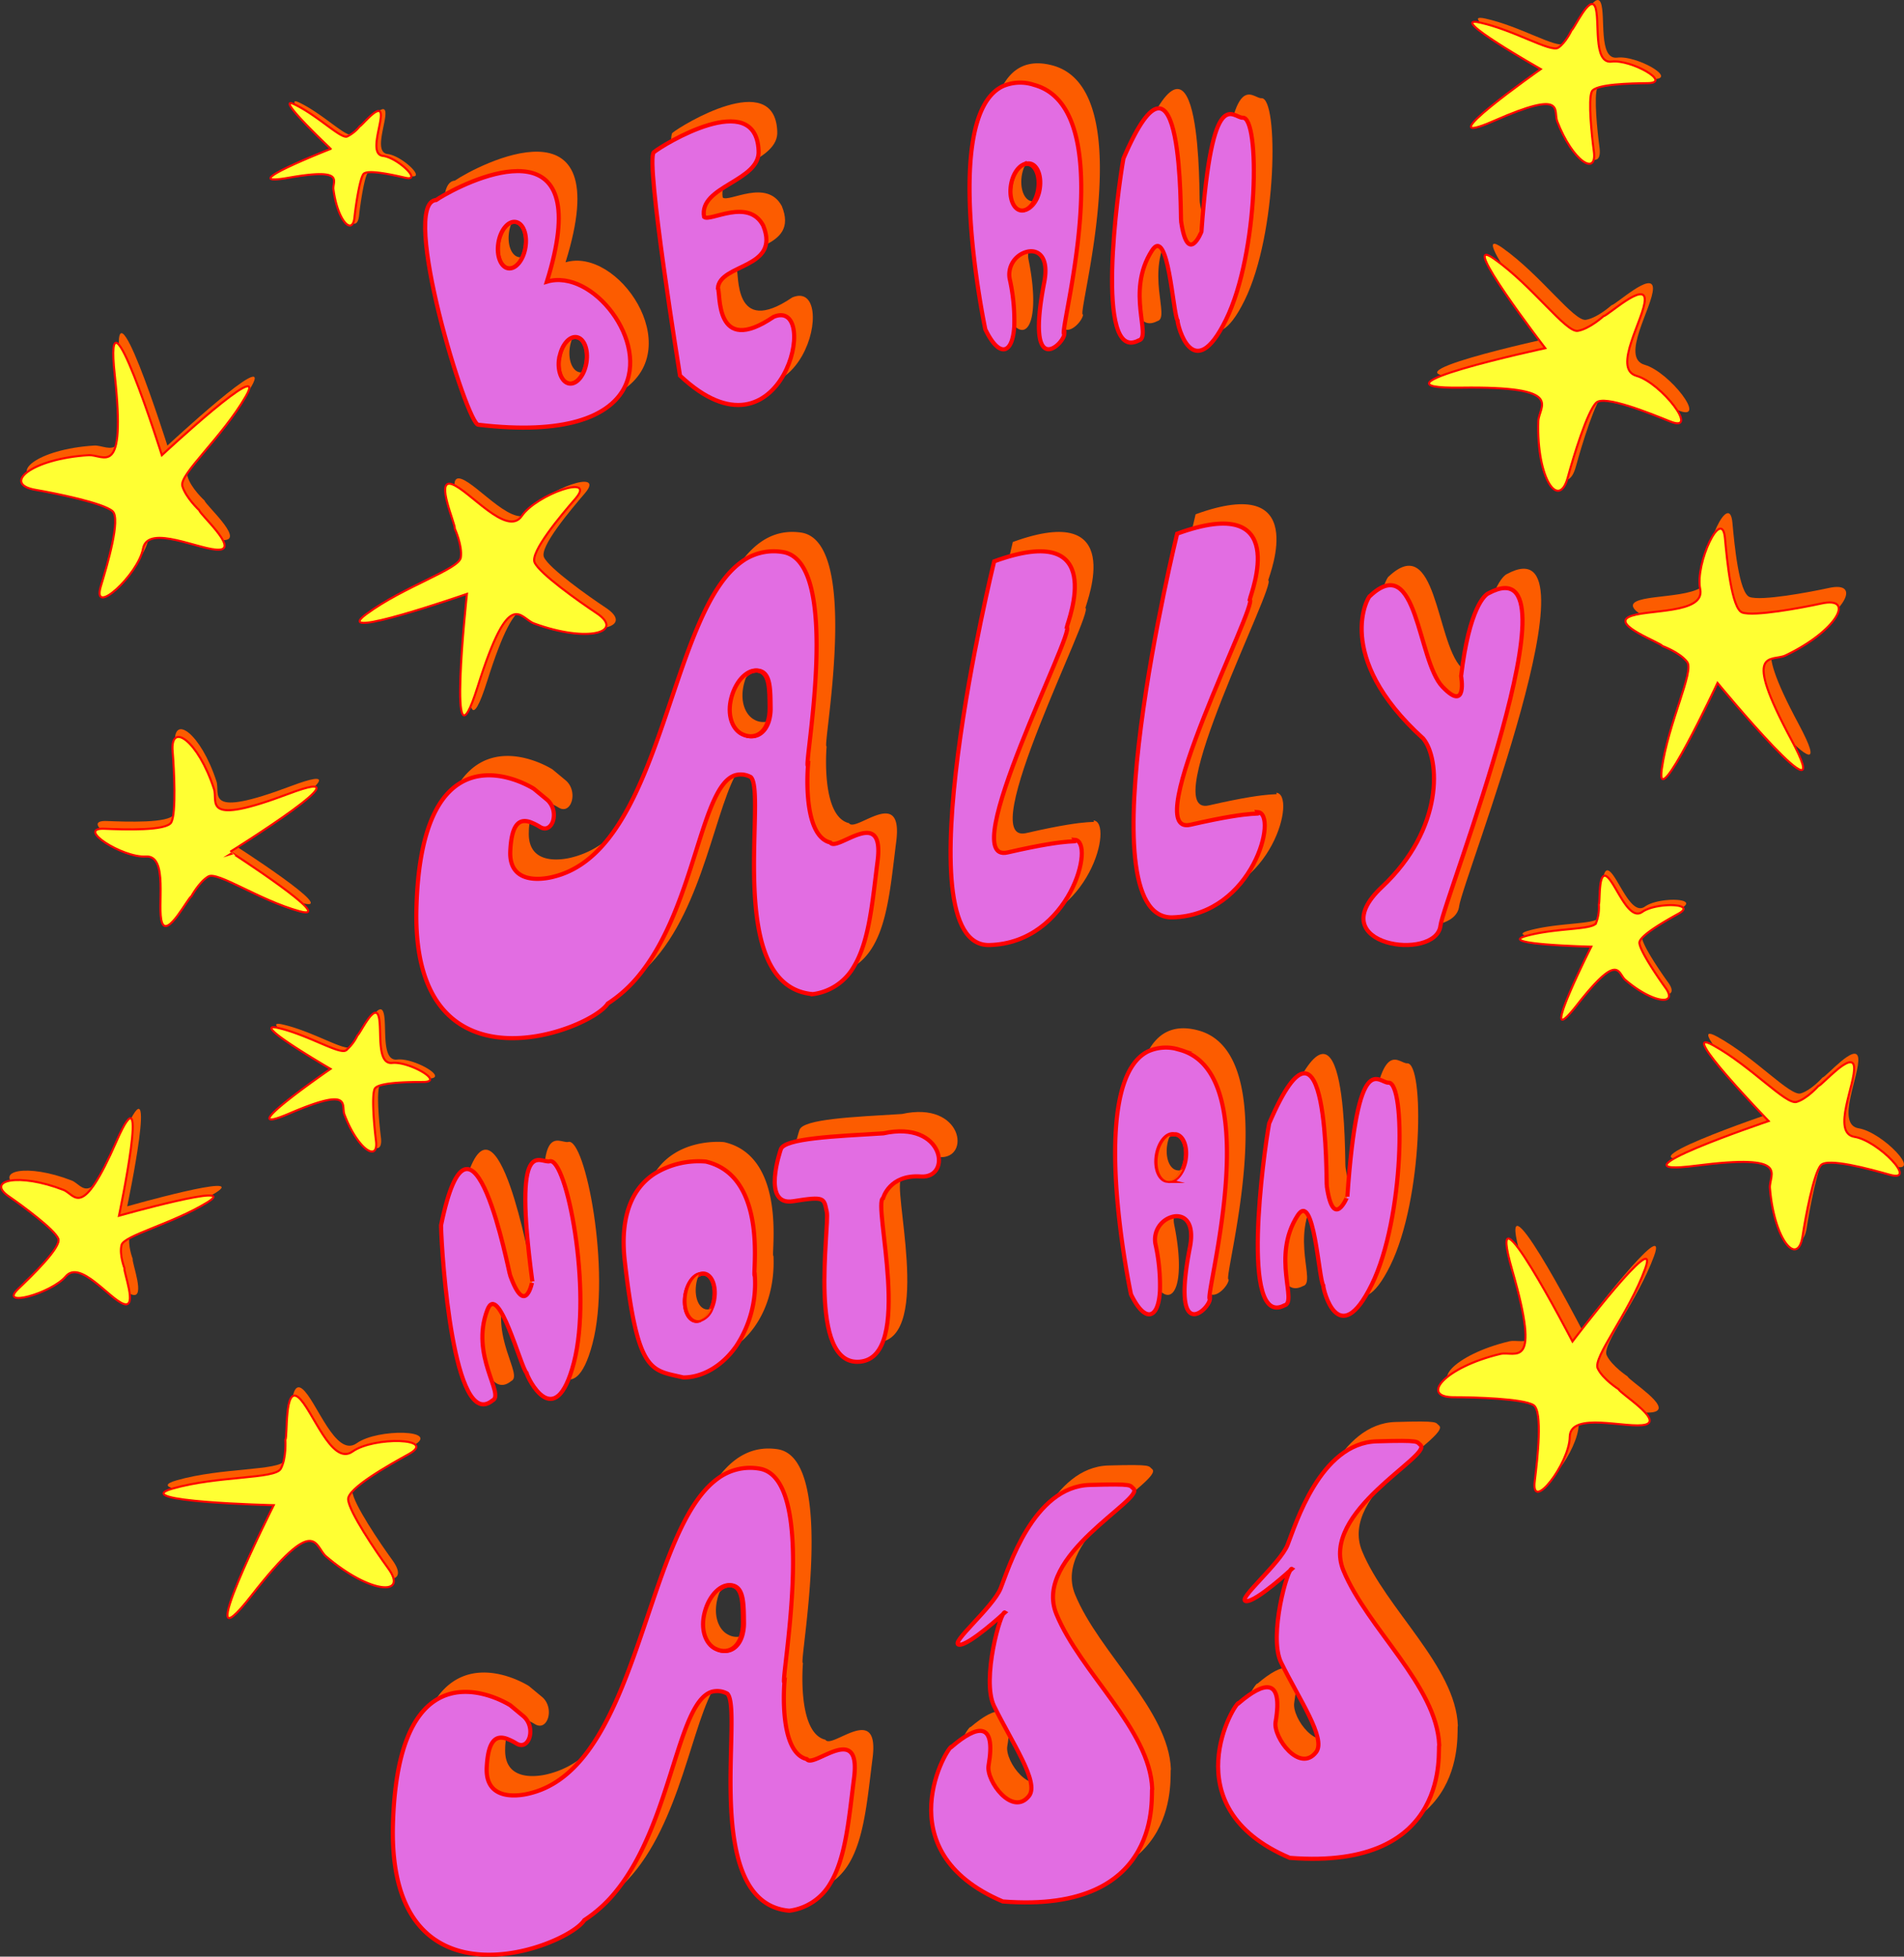 <svg xmlns="http://www.w3.org/2000/svg" viewBox="0 0 460.37 472.99"><rect x="0" y="0" width="460.37" height="472.99" fill="#333333" stroke="none"/><defs><style>.cls-1{fill:#fc5c00;}.cls-2,.cls-6,.cls-7{fill:none;}.cls-2,.cls-3{stroke:#ff0303;}.cls-2,.cls-3,.cls-4,.cls-5,.cls-6,.cls-7,.cls-8,.cls-9{stroke-miterlimit:10;}.cls-3,.cls-4,.cls-8{fill:#e26de2;}.cls-4,.cls-6,.cls-9{stroke:red;}.cls-5{fill:#fff;stroke:#000;}.cls-7,.cls-8{stroke:#fc0303;}.cls-9{fill:#ff3;stroke-width:0.5px;}</style></defs><g id="Lag_2" data-name="Lag 2"><path class="cls-1" d="M306.3,311.49a45.6,45.6,0,0,1,1.1,11.38c3.61,3.55,6.14-2.7,3.41-16.06a5.67,5.67,0,0,1-.05-1.92A5.69,5.69,0,0,0,306.3,311.49Z" transform="translate(-26.91 -10.83)"/><path class="cls-1" d="M316.68,259.93c-6-1.63-9.8.63-12.18,5.06a10.57,10.57,0,0,1,7.67-.38c19.56,5.34,8.24,51,7.24,59,1.8,1.06,4.56-2.14,4.59-3.5C322.13,321.21,338.34,265.84,316.68,259.93Z" transform="translate(-26.91 -10.83)"/><path class="cls-2" d="M312.89,293.48a9,9,0,0,0,.67-2.27c.5-3.1-.57-5.85-2.38-6.14l-.21,0-.19,0c-1.82-.3-3.69,2-4.19,5.08s.57,5.85,2.38,6.15h.2l.2.05C310.7,296.51,312.06,295.34,312.89,293.48Z" transform="translate(-26.91 -10.83)"/><path class="cls-3" d="M319.41,323.61c1-8,12.32-53.66-7.24-59a10.57,10.57,0,0,0-7.67.38c-15.05,7.45-4.13,58.72-4.13,58.72,3.38,7,6.63,6.11,7-.84a45.6,45.6,0,0,0-1.1-11.38,5.69,5.69,0,0,1,4.46-6.6c2.58-.45,5.07,1.46,3.89,7.47-4.67,23.86,4.78,14.95,4.84,12.43C319.31,324.9,319.3,324.47,319.41,323.61Zm-10-27.31-.2-.05H309c-1.81-.3-2.88-3.05-2.38-6.15s2.37-5.38,4.19-5.08l.19,0,.21,0c1.81.29,2.88,3,2.38,6.14a9,9,0,0,1-.67,2.27C312.06,295.34,310.7,296.51,309.37,296.3Z" transform="translate(-26.91 -10.83)"/><path class="cls-1" d="M309.17,296.25l.2.05c1.33.21,2.69-1,3.52-2.82a2.59,2.59,0,0,1-.51.18C311.59,295.29,310.38,296.32,309.17,296.25Z" transform="translate(-26.91 -10.83)"/><path class="cls-1" d="M312.31,293.73a2.11,2.11,0,0,1-.79,0c-1.82-.29-2.89-3-2.39-6.14a9,9,0,0,1,.67-2.27c-1.34.64-2.51,2.51-2.88,4.87-.49,3,.49,5.64,2.18,6.09C310.31,296.39,311.52,295.36,312.31,293.73Z" transform="translate(-26.91 -10.83)"/><path class="cls-1" d="M195.84,96.94s-8.44-52.22-6.33-54,24.64-15.58,25.33-.46c.56,7.49-14.52,8.57-13.18,16.1,1.41,1.28,10.68-4.72,14.29,2.08,4.3,10.54-10.54,9.11-10.95,15.17.72.84-1,16.73,13.48,6.9C230.15,77.84,220.72,120.41,195.84,96.94Z" transform="translate(-26.91 -10.83)"/><path class="cls-1" d="M317,59.66c-.19-.51.71-49.35-13.94-15.2-1.32,7.13-7.14,49.63,3.66,44,3.32-.77-3.18-11.7,3.2-21.7C314,60.4,315,82,316.14,83.58c0,1,3.7,16.07,11.69-.12s8.27-49.11,4.09-48.89c-2.38.13-7.42-8.82-9.95,27.52C322,62.09,318.6,70.62,317,59.66Z" transform="translate(-26.91 -10.83)"/><path class="cls-1" d="M271.8,141.85s-22.94,93.32-1.13,92.75c19.56-.51,25.71-25.15,20.62-25.44.49,1,.67-.84-16.27,3.06-12.83,2.95,16.58-53.78,14.33-54.43C289.72,156.09,299.46,131.79,271.8,141.85Z" transform="translate(-26.91 -10.83)"/><path class="cls-1" d="M362.66,150.22c-.24-.24-9.21,14.39,12.88,34.46,4,4.88,5.13,21.72-10,35.91s13.11,18.13,14.17,9.34c.75-6.21,35.18-93.06,11.59-80.35-.8.32-4.62,3.42-6.6,20,0,0,1.61,9-4.51,2.57S374.26,139.27,362.66,150.22Z" transform="translate(-26.91 -10.83)"/><path class="cls-1" d="M220.21,284s-4.82,13.79,3,12.53,7.37-.74,8.11,2.59-4.82,37.36,8,36.2c13.28-1.2,3-38.49,5.62-39.53,0,0,1.49-5.77,9.12-5.24s5.71-13.69-9.06-10.43C233.28,280.83,221,281.33,220.21,284Z" transform="translate(-26.91 -10.83)"/><path class="cls-1" d="M305.53,366c2.64,2.66-24.5,16.15-18.66,30.31s22.61,27.88,23.15,42.21c-.48.59,3.59,30.38-36.12,27.26-29-12.31-13-38.17-12.31-37.45,6-5.11,10.77-6.37,8.87,4.64-.6,3.68,5.81,12.39,9.79,7.27,2.56-3.28-4.18-12.9-8.47-21.7-3.11-6.37,1.68-23.28,2.65-22.63,0,0-8.74,8.07-11.12,7.81s8.21-9,10.06-13.63,7.84-24.63,21.57-25C305.89,364.79,304.44,365.2,305.53,366Z" transform="translate(-26.91 -10.83)"/><path class="cls-1" d="M316,135.15s-22.94,93.32-1.13,92.75c19.56-.51,25.71-25.14,20.61-25.44.5,1,.68-.83-16.26,3.06-12.83,2.95,16.58-53.78,14.33-54.42C334,149.39,343.7,125.09,316,135.15Z" transform="translate(-26.91 -10.83)"/><path class="cls-1" d="M154.77,314.45c-.29-.46-9.24-48.48-16.71-12.08.14,7.25,3,50.06,12.44,42.32,3.1-1.42-5.47-10.81-1.24-21.89,2.68-7,8.1,14,9.49,15.26.17,1,6.85,15,11.43-2.47s-1.79-49.78-5.85-48.72c-2.3.6-9-7.14-4.2,29C160.13,315.83,158.55,324.87,154.77,314.45Z" transform="translate(-26.91 -10.83)"/><path class="cls-1" d="M352.23,292.92c-.2-.5.71-49.34-13.94-15.2-1.32,7.13-7.15,49.64,3.66,44,3.32-.77-3.18-11.69,3.19-21.69,4-6.33,5.13,15.31,6.23,16.86-.05,1,3.69,16.06,11.69-.12s8.27-49.12,4.09-48.9c-2.38.13-7.43-8.81-9.95,27.53C357.2,295.36,353.83,303.89,352.23,292.92Z" transform="translate(-26.91 -10.83)"/><path class="cls-1" d="M374.91,355.48c2.65,2.66-24.49,16.15-18.66,30.31,5.78,14,22.62,27.87,23.16,42.21-.49.59,3.59,30.38-36.13,27.26-29-12.31-13-38.17-12.3-37.45,6-5.12,10.77-6.37,8.86,4.63-.59,3.69,5.81,12.4,9.8,7.28,2.55-3.28-4.18-12.9-8.47-21.7-3.11-6.37,1.67-23.28,2.64-22.63,0,0-8.73,8.07-11.11,7.81s8.2-9,10.06-13.63,7.83-24.63,21.57-25C375.28,354.25,373.82,354.66,374.91,355.48Z" transform="translate(-26.91 -10.83)"/><path class="cls-4" d="M191.33,101.63s-8.44-52.23-6.33-54,24.64-15.58,25.33-.45c.55,7.49-14.53,8.56-13.18,16.09,1.41,1.28,10.68-4.72,14.29,2.08,4.3,10.54-10.54,9.11-10.95,15.17.72.84-1,16.74,13.48,6.9C225.63,82.52,216.21,125.09,191.33,101.63Z" transform="translate(-26.91 -10.83)"/><path class="cls-4" d="M312.49,64.34c-.2-.51.71-49.35-13.94-15.2-1.32,7.13-7.14,49.64,3.66,44,3.32-.77-3.18-11.7,3.2-21.69,4-6.33,5.12,15.3,6.22,16.86-.05,1,3.7,16.06,11.69-.13s8.27-49.11,4.09-48.89c-2.38.13-7.42-8.81-10,27.52C317.46,66.77,314.09,75.31,312.49,64.34Z" transform="translate(-26.91 -10.83)"/><path class="cls-4" d="M267.29,146.53s-22.94,93.32-1.13,92.75c19.56-.51,25.71-25.15,20.61-25.44.5,1,.68-.84-16.26,3.06-12.83,2.95,16.57-53.78,14.33-54.43C285.2,160.77,294.94,136.47,267.29,146.53Z" transform="translate(-26.91 -10.83)"/><path class="cls-4" d="M358.15,154.91c-.24-.25-9.22,14.39,12.88,34.45,4.05,4.88,5.13,21.72-10,35.91s13.11,18.14,14.17,9.34c.74-6.21,35.17-93.06,11.59-80.35-.8.32-4.63,3.42-6.6,20,0,0,1.61,9-4.51,2.57S369.74,144,358.15,154.91Z" transform="translate(-26.91 -10.83)"/><path class="cls-4" d="M215.7,288.68s-4.82,13.79,3,12.53,7.38-.74,8.12,2.59-4.82,37.36,8,36.2c13.28-1.2,3-38.49,5.62-39.53,0,0,1.49-5.77,9.12-5.24s5.71-13.69-9.06-10.43C228.77,285.51,216.46,286,215.7,288.68Z" transform="translate(-26.91 -10.83)"/><path class="cls-4" d="M301,370.7c2.65,2.66-24.49,16.15-18.66,30.31s22.62,27.88,23.16,42.22c-.49.58,3.59,30.37-36.12,27.25-29-12.31-13-38.17-12.31-37.44,6-5.12,10.77-6.38,8.86,4.63-.59,3.68,5.81,12.4,9.8,7.28,2.55-3.29-4.18-12.91-8.47-21.71-3.11-6.37,1.67-23.28,2.64-22.63,0,0-8.73,8.08-11.11,7.81s8.2-9,10.06-13.63,7.83-24.62,21.57-25C301.38,369.47,299.93,369.88,301,370.7Z" transform="translate(-26.91 -10.83)"/><path class="cls-4" d="M311.53,139.84s-22.94,93.31-1.13,92.75c19.56-.52,25.7-25.15,20.61-25.45.5,1,.68-.83-16.26,3.06-12.83,3,16.57-53.78,14.33-54.42C329.44,154.07,339.18,129.77,311.53,139.84Z" transform="translate(-26.91 -10.83)"/><path class="cls-4" d="M150.26,319.13c-.29-.45-9.24-48.48-16.71-12.08.14,7.25,3,50.06,12.43,42.33,3.1-1.43-5.47-10.82-1.23-21.9,2.67-7,8.1,14,9.49,15.26.16,1,6.85,15,11.42-2.47s-1.79-49.78-5.84-48.72c-2.3.61-9-7.14-4.2,29C155.62,320.52,154,329.55,150.26,319.13Z" transform="translate(-26.91 -10.83)"/><path class="cls-4" d="M347.72,297.6c-.2-.5.7-49.34-13.94-15.2-1.33,7.13-7.15,49.64,3.66,44,3.32-.77-3.18-11.69,3.19-21.69,4-6.32,5.13,15.31,6.23,16.86-.05,1,3.69,16.06,11.69-.12s8.27-49.12,4.08-48.9c-2.37.13-7.42-8.81-9.94,27.53C352.69,300,349.32,308.57,347.72,297.6Z" transform="translate(-26.91 -10.83)"/><path class="cls-4" d="M370.4,360.16c2.65,2.66-24.49,16.15-18.66,30.31,5.78,14,22.61,27.88,23.16,42.21-.49.59,3.59,30.38-36.13,27.26-29-12.31-13-38.17-12.3-37.45,6-5.11,10.76-6.37,8.86,4.64-.59,3.68,5.81,12.39,9.79,7.27,2.56-3.28-4.17-12.9-8.46-21.7-3.11-6.37,1.67-23.28,2.64-22.63,0,0-8.73,8.07-11.11,7.81s8.2-9,10.05-13.63,7.84-24.63,21.57-25C370.77,358.93,369.31,359.34,370.4,360.16Z" transform="translate(-26.91 -10.83)"/><path class="cls-5" d="M278.12,50.42" transform="translate(-26.91 -10.83)"/><path class="cls-1" d="M226.49,431.39c-6.94-1.63-5.43-18.58-5.43-18.58-1.26,1.12,8.65-49.53-6.19-51.66-6.15-.89-10.79,2-14.6,7.22a13.13,13.13,0,0,1,10.09-2.54c14.84,2.13,4.93,52.78,6.19,51.66,0,0-1.52,16.95,5.42,18.58,1.53,2.44,13.17-9.26,11.41,4.45-1.24,9.65-1.95,19.33-5.76,25.56,7.93-4.93,8.65-17.62,10.27-30.24C239.65,422.13,228,433.83,226.49,431.39Z" transform="translate(-26.91 -10.83)"/><path class="cls-1" d="M144.55,438.16c-.43,9.42,10.59,6.14,10.59,6.14,5.27-1.32,9.53-4.62,13.12-9.16a21.49,21.49,0,0,1-8.61,4.48s-11,3.27-10.59-6.14c0-.89.11-1.68.21-2.38C147,430.35,144.87,431.23,144.55,438.16Z" transform="translate(-26.91 -10.83)"/><path class="cls-1" d="M150.28,423.08l3.15,2.62a4.3,4.3,0,0,1,.79.87,16.29,16.29,0,0,1,2.07,1.07c3.08,1.82,4.81-4,1.66-6.62l-3.16-2.62s-14.38-9.3-22.7,3.52C140.24,416.59,150.28,423.08,150.28,423.08Z" transform="translate(-26.91 -10.83)"/><path class="cls-1" d="M176,467.83c14.37-12.28,17.49-37.5,23.07-48.09C190.63,422.22,189.36,451.16,176,467.83Z" transform="translate(-26.91 -10.83)"/><path class="cls-6" d="M206.34,406.26a10.82,10.82,0,0,0,.43-3.24c-.06-4.37,0-8.19-2.57-8.88a3.61,3.61,0,0,0-2.94.61,10,10,0,0,0-3.74,5.78c-1.13,4.22.2,7.71,2.57,8.88C202.78,410.74,205.36,409.5,206.34,406.26Z" transform="translate(-26.91 -10.83)"/><path class="cls-4" d="M222,436.07c-6.94-1.63-5.42-18.58-5.42-18.58-1.26,1.12,8.65-49.53-6.19-51.66a13.13,13.13,0,0,0-10.09,2.54c-14.09,10.46-17.64,48.58-32,66.77-3.59,4.54-7.85,7.84-13.12,9.16,0,0-11,3.28-10.59-6.14.32-6.93,2.41-7.81,4.72-7.06a12.87,12.87,0,0,1,2.51,1.22c2.77,1.64,4.44-2.91,2.44-5.75a4.3,4.3,0,0,0-.79-.87l-3.15-2.62s-10-6.49-18.19-1.16c-5.25,3.43-9.72,11.78-10.21,30-1.25,46.36,42.17,29.6,46.26,23.08a32.49,32.49,0,0,0,7.81-7.13c13.41-16.67,14.68-45.61,23.07-48.09a5,5,0,0,1,3.71.47c4,3.93-6.62,50.63,15,52.47a13.39,13.39,0,0,0,9.89-6.6c3.81-6.23,4.52-15.91,5.76-25.56C235.14,426.81,223.5,438.51,222,436.07Zm-24.45-35.54a10,10,0,0,1,3.74-5.78,3.61,3.61,0,0,1,2.94-.61c2.55.69,2.51,4.51,2.57,8.88a10.82,10.82,0,0,1-.43,3.24c-1,3.24-3.56,4.48-6.25,3.15C197.72,408.24,196.39,404.75,197.52,400.53Z" transform="translate(-26.91 -10.83)"/><path class="cls-1" d="M203,406c-2.37-1.17-3.71-4.66-2.57-8.88a12.47,12.47,0,0,1,.88-2.34,10,10,0,0,0-3.74,5.78c-1.13,4.22.2,7.71,2.57,8.88,2.69,1.33,5.27.09,6.25-3.15A4.22,4.22,0,0,1,203,406Z" transform="translate(-26.91 -10.83)"/><path class="cls-6" d="M206.55,403c-.05-4.37,0-8.2-2.57-8.88s-5.54,2.17-6.67,6.39.2,7.71,2.57,8.88C203.34,411.12,206.62,408.59,206.55,403Z" transform="translate(-26.91 -10.83)"/><path class="cls-1" d="M150.27,216.59c-.43,9.41,10.59,6.14,10.59,6.14,5.27-1.32,9.53-4.62,13.12-9.16a21.62,21.62,0,0,1-8.61,4.48s-11,3.27-10.59-6.15c0-.89.11-1.68.21-2.38C152.68,208.78,150.58,209.66,150.27,216.59Z" transform="translate(-26.91 -10.83)"/><path class="cls-1" d="M181.67,246.25C196,234,199.16,208.76,204.74,198.17,196.35,200.65,195.08,229.59,181.67,246.25Z" transform="translate(-26.91 -10.83)"/><path class="cls-1" d="M156,201.51l3.15,2.62a4.27,4.27,0,0,1,.78.87,14.64,14.64,0,0,1,2.08,1.07c3.07,1.82,4.8-4,1.65-6.62l-3.15-2.62s-14.39-9.3-22.7,3.52C146,195,156,201.51,156,201.51Z" transform="translate(-26.91 -10.83)"/><path class="cls-1" d="M232.2,209.82c-6.94-1.63-5.42-18.59-5.42-18.59-1.26,1.13,8.65-49.52-6.19-51.66-6.15-.88-10.79,2.05-14.6,7.23a13.13,13.13,0,0,1,10.09-2.54c14.84,2.13,4.93,52.78,6.19,51.66,0,0-1.52,17,5.42,18.58,1.53,2.44,13.17-9.26,11.41,4.45-1.24,9.64-1.95,19.32-5.76,25.55,7.93-4.93,8.65-17.61,10.27-30.23C245.37,200.56,233.73,212.25,232.2,209.82Z" transform="translate(-26.91 -10.83)"/><path class="cls-6" d="M206.56,188.3c2.69,1.32,5.27.08,6.25-3.16a10.53,10.53,0,0,0,.42-3.24c0-4.36,0-8.19-2.57-8.88a3.67,3.67,0,0,0-2.93.61,10,10,0,0,0-3.74,5.79C202.86,183.64,204.19,187.13,206.56,188.3Z" transform="translate(-26.91 -10.83)"/><path class="cls-4" d="M227.69,214.5c-6.94-1.63-5.42-18.58-5.42-18.58-1.26,1.12,8.65-49.53-6.19-51.66A13.13,13.13,0,0,0,206,146.8c-14.09,10.46-17.64,48.58-32,66.77-3.59,4.54-7.85,7.84-13.12,9.16,0,0-11,3.27-10.59-6.14.31-6.93,2.41-7.81,4.72-7.07a13.15,13.15,0,0,1,2.5,1.23c2.78,1.64,4.44-2.92,2.44-5.75a4.27,4.27,0,0,0-.78-.87L156,201.51s-10-6.49-18.19-1.16c-5.25,3.43-9.73,11.78-10.21,30-1.25,46.36,42.16,29.6,46.26,23.08a32.54,32.54,0,0,0,7.81-7.14c13.41-16.66,14.68-45.6,23.07-48.08a5,5,0,0,1,3.71.47c4,3.93-6.62,50.63,15,52.47a13.39,13.39,0,0,0,9.89-6.61c3.81-6.23,4.52-15.91,5.76-25.55C240.86,205.24,229.22,216.94,227.69,214.5ZM204,179.42a10,10,0,0,1,3.74-5.79,3.67,3.67,0,0,1,2.93-.61c2.56.69,2.52,4.52,2.57,8.88a10.53,10.53,0,0,1-.42,3.24c-1,3.24-3.56,4.48-6.25,3.16C204.19,187.13,202.86,183.64,204,179.42Z" transform="translate(-26.91 -10.83)"/><path class="cls-1" d="M209.41,184.86c-2.37-1.17-3.7-4.67-2.57-8.88a12.58,12.58,0,0,1,.89-2.35,10,10,0,0,0-3.74,5.79c-1.13,4.22.2,7.71,2.57,8.88,2.69,1.32,5.27.08,6.25-3.16A4.24,4.24,0,0,1,209.41,184.86Z" transform="translate(-26.91 -10.83)"/><path class="cls-6" d="M213,181.9c-.05-4.37,0-8.19-2.57-8.88s-5.54,2.18-6.67,6.4.2,7.71,2.57,8.87C209.81,190,213.09,187.47,213,181.9Z" transform="translate(-26.91 -10.83)"/><path class="cls-1" d="M213.93,314.43c-.76.55,3.62-23.86-11.85-27.49-.35-.09-11.58-1.18-17,7.64a20.38,20.38,0,0,1,12.49-3c15.47,3.63,11.09,28,11.85,27.49a27.43,27.43,0,0,1-4.48,17C210.32,332.17,214.39,324.45,213.93,314.43Z" transform="translate(-26.91 -10.83)"/><path class="cls-6" d="M195,330.07a2.14,2.14,0,0,0,1.19-.17,4.5,4.5,0,0,0,2.73-2.77,9,9,0,0,0,.67-2.27c.5-3.1-.57-5.85-2.38-6.14a2.11,2.11,0,0,0-1.11.13c-1.57.31-3.05,2.38-3.48,5.08C192.14,327,193.21,329.78,195,330.07Z" transform="translate(-26.91 -10.83)"/><path class="cls-4" d="M197.57,291.62a20.38,20.38,0,0,0-12.49,3c-4.63,3.07-8.47,9.17-7.09,21.19,3.12,27.4,6.43,26.14,14.14,28,4.66,0,9.45-2.78,12.81-7.6a27.43,27.43,0,0,0,4.48-17C208.66,319.66,213,295.25,197.57,291.62Zm-4.93,32.31c.43-2.7,1.91-4.77,3.48-5.08a2.11,2.11,0,0,1,1.11-.13c1.81.29,2.88,3,2.38,6.14a9,9,0,0,1-.67,2.27,4.5,4.5,0,0,1-2.73,2.77,2.14,2.14,0,0,1-1.19.17C193.21,329.78,192.14,327,192.64,323.93Z" transform="translate(-26.91 -10.83)"/><path class="cls-1" d="M196.21,329.9a4.5,4.5,0,0,0,2.73-2.77,2,2,0,0,1-.41.15A5,5,0,0,1,196.21,329.9Z" transform="translate(-26.91 -10.83)"/><path class="cls-4" d="M195.42,330c-1.82-.29-2.88-3-2.39-6.15.38-2.35,1.55-4.22,2.89-4.87l.2-.08c-1.57.31-3.05,2.38-3.48,5.08-.5,3.1.57,5.85,2.38,6.14a2.14,2.14,0,0,0,1.19-.17A1.92,1.92,0,0,1,195.42,330Z" transform="translate(-26.91 -10.83)"/><path class="cls-1" d="M198.53,327.28a1.93,1.93,0,0,1-.89.07c-1.82-.29-2.89-3-2.39-6.15a9.24,9.24,0,0,1,.67-2.27c-1.34.65-2.51,2.52-2.89,4.87-.49,3.11.57,5.86,2.39,6.15a1.92,1.92,0,0,0,.79-.05A5,5,0,0,0,198.53,327.28Z" transform="translate(-26.91 -10.83)"/><path class="cls-1" d="M167.1,100.83c-1.82-.3-2.89-3-2.39-6.15a9.7,9.7,0,0,1,.67-2.27c-1.33.65-2.5,2.52-2.88,4.87-.5,3.1.57,5.86,2.38,6.15,1.33.21,2.69-1,3.52-2.82A2.13,2.13,0,0,1,167.1,100.83Z" transform="translate(-26.91 -10.83)"/><path class="cls-1" d="M152.39,73c-1.81-.3-2.88-3-2.38-6.15a8.71,8.71,0,0,1,.67-2.27c-1.34.64-2.51,2.52-2.89,4.87-.5,3.1.57,5.85,2.38,6.15,1.34.21,2.7-1,3.53-2.82A2.24,2.24,0,0,1,152.39,73Z" transform="translate(-26.91 -10.83)"/><path class="cls-1" d="M163.65,74.24C176.52,33,142.35,50.77,136.88,54.5c-1.33.09-2.1,1.35-2.45,3.42,9.07-5.14,36.44-16.58,24.71,21,11-3.28,25.06,14.64,18.43,26.15C193,94.78,176.3,70.46,163.65,74.24Z" transform="translate(-26.91 -10.83)"/><path class="cls-7" d="M164.49,103.55c1.81.29,3.69-2,4.19-5.09s-.57-5.85-2.39-6.14-3.69,2-4.19,5.08S162.67,103.26,164.49,103.55Z" transform="translate(-26.91 -10.83)"/><path class="cls-7" d="M149.78,75.7c1.81.29,3.69-2,4.19-5.09s-.57-5.85-2.38-6.14-3.7,2-4.19,5.08S148,75.41,149.78,75.7Z" transform="translate(-26.91 -10.83)"/><path class="cls-8" d="M159.14,78.92c11.73-37.58-15.64-26.14-24.71-21-.87.49-1.58.93-2.06,1.26-9,.62,7.48,54.58,10.22,54.33,21,2.47,31.25-2,35-8.44C184.2,93.56,170.13,75.64,159.14,78.92Zm3,18.48c.5-3.1,2.38-5.37,4.19-5.08s2.89,3,2.39,6.14-2.38,5.38-4.19,5.09S161.6,100.51,162.1,97.4ZM147.4,69.55c.49-3.1,2.37-5.38,4.19-5.08s2.88,3,2.38,6.14-2.38,5.38-4.19,5.09S146.9,72.65,147.4,69.55Z" transform="translate(-26.91 -10.83)"/><path class="cls-1" d="M281.45,26.66c-6-1.62-9.79.63-12.18,5.06a10.57,10.57,0,0,1,7.67-.37c19.57,5.34,8.24,51,7.24,59,1.81,1.06,4.56-2.15,4.6-3.5C286.9,87.94,303.11,32.58,281.45,26.66Z" transform="translate(-26.91 -10.83)"/><path class="cls-1" d="M271.07,78.22a45.77,45.77,0,0,1,1.11,11.38c3.6,3.56,6.13-2.69,3.41-16.06a5.15,5.15,0,0,1,0-1.91A5.68,5.68,0,0,0,271.07,78.22Z" transform="translate(-26.91 -10.83)"/><path class="cls-6" d="M277.61,58.79l0,0a8.71,8.71,0,0,0,.67-2.27c.5-3.1-.57-5.85-2.38-6.14a2.54,2.54,0,0,0-1.31.15c-1.33.65-2.5,2.52-2.88,4.87-.5,3.1.57,5.86,2.38,6.15C275.43,61.74,276.77,60.6,277.61,58.79Z" transform="translate(-26.91 -10.83)"/><path class="cls-4" d="M284.18,90.35c1-8,12.33-53.66-7.24-59a10.57,10.57,0,0,0-7.67.37c-15,7.46-4.12,58.72-4.12,58.72,3.37,7,6.62,6.12,7-.84a45.77,45.77,0,0,0-1.11-11.38,5.68,5.68,0,0,1,4.47-6.59c2.57-.46,5.06,1.46,3.88,7.47C274.75,103,284.21,94,284.26,91.53,284.08,91.64,284.07,91.21,284.18,90.35ZM274.12,61.53c-1.81-.29-2.88-3.05-2.38-6.15.38-2.35,1.55-4.22,2.88-4.87a2.54,2.54,0,0,1,1.31-.15c1.81.29,2.88,3,2.38,6.14a8.71,8.71,0,0,1-.67,2.27l0,0C276.77,60.6,275.43,61.74,274.12,61.53Z" transform="translate(-26.91 -10.83)"/><path class="cls-1" d="M276.36,59.48c-1.49-.24-2.47-2.13-2.51-4.51a10.07,10.07,0,0,1,.12-1.7,9.56,9.56,0,0,1,.67-2.27c-1.33.64-2.5,2.52-2.88,4.87-.5,3.1.57,5.85,2.38,6.15,1.31.21,2.65-.93,3.49-2.75A2.2,2.2,0,0,1,276.36,59.48Z" transform="translate(-26.91 -10.83)"/><ellipse class="cls-6" cx="274.63" cy="56.09" rx="5.69" ry="3.33" transform="translate(148.72 307.49) rotate(-80.86)"/></g><g id="Lag_3" data-name="Lag 3"><path class="cls-1" d="M96.91,356.89c.57-.84-.28-13,3.1-10.31s8,16.8,13.15,13.13,20.62-3.25,13.62.61c-4.67,2.57-14.91,8.3-14.69,11,.23,3,6.74,12.58,9.65,16.59,5.05,6.87-4.41,6.24-15-2.85-2.79-2.39-2.26-10.71-18,9.44s5.35-21.81,5.35-21.81-35.5-.84-24.51-4,24.8-2.27,26.21-4.8S96.91,356.89,96.91,356.89Z" transform="translate(-26.91 -10.83)"/><path class="cls-9" d="M95.91,358.89c.57-.84-.28-13,3.1-10.31s8,16.8,13.15,13.13,20.62-3.25,13.62.61c-4.67,2.57-14.91,8.3-14.69,11,.23,3,6.74,12.58,9.65,16.59,5.05,6.87-4.41,6.24-15-2.85-2.79-2.39-2.26-10.71-18,9.44s5.35-21.81,5.35-21.81-35.5-.84-24.51-4,24.8-2.27,26.21-4.8S95.91,358.89,95.91,358.89Z" transform="translate(-26.91 -10.83)"/><path class="cls-1" d="M114.55,260.28c.58-.31,3.9-7.49,5-4.9s-.7,12.05,3.38,11.58,12.75,4.58,7.56,4.59c-3.46,0-11.07.07-11.8,1.68-.8,1.78-.09,9.27.31,12.46.74,5.48-4.45,2.17-7.62-6.3-.84-2.23,2.06-6.8-13.21-.26S108,268.39,108,268.39s-20-11.56-12.72-9.9,14.82,6.45,16.41,5.45A10.39,10.39,0,0,0,114.55,260.28Z" transform="translate(-26.91 -10.83)"/><path class="cls-9" d="M113.35,261.1c.59-.3,3.9-7.49,5-4.89s-.69,12,3.39,11.57,12.74,4.59,7.56,4.6c-3.46,0-11.08.07-11.8,1.68-.8,1.77-.09,9.26.31,12.45.73,5.49-4.45,2.17-7.63-6.29-.83-2.23,2.07-6.8-13.2-.26s9.85-10.74,9.85-10.74-19.94-11.57-12.71-9.91,14.82,6.45,16.41,5.45A10.36,10.36,0,0,0,113.35,261.1Z" transform="translate(-26.91 -10.83)"/><path class="cls-1" d="M420.44,343.56c.35,1,10.71,7.4,6.54,8.56s-18.29-3.37-18.35,3-9.44,18.61-8.47,10.68c.65-5.29,2-16.94-.32-18.36-2.55-1.56-14.14-1.9-19.09-1.9-8.53.08-2.47-7.22,11.07-10.46,3.58-.85,10,4.45,2.92-20.14S409.28,332,409.28,332s21.49-28.28,17.57-17.55-12.69,21.42-11.46,24S420.44,343.56,420.44,343.56Z" transform="translate(-26.91 -10.83)"/><path class="cls-9" d="M418.27,346.65c.35,1,10.7,7.4,6.53,8.55s-18.28-3.36-18.34,3S397,376.78,398,368.85c.65-5.29,2-16.94-.32-18.36-2.56-1.56-14.14-1.9-19.1-1.9-8.52.08-2.47-7.22,11.08-10.46,3.57-.85,10,4.45,2.92-20.14s14.54,17.12,14.54,17.12,21.48-28.28,17.57-17.55S412,339,413.22,341.61,418.27,346.65,418.27,346.65Z" transform="translate(-26.91 -10.83)"/><path class="cls-1" d="M414.13,228.15c.37-.54-.18-8.41,2-6.67s5.17,10.87,8.51,8.5,13.34-2.11,8.81.39c-3,1.67-9.65,5.37-9.51,7.13.16,1.93,4.37,8.14,6.25,10.73,3.27,4.45-2.85,4-9.68-1.84-1.81-1.55-1.46-6.93-11.67,6.11s3.46-14.12,3.46-14.12-23-.54-15.87-2.56,16.05-1.46,17-3.11A10.19,10.19,0,0,0,414.13,228.15Z" transform="translate(-26.91 -10.83)"/><path class="cls-9" d="M413.49,229.45c.36-.55-.19-8.42,2-6.67s5.17,10.86,8.51,8.49,13.34-2.1,8.82.39c-3,1.67-9.65,5.38-9.51,7.13.15,1.94,4.36,8.14,6.24,10.74,3.27,4.44-2.85,4-9.68-1.85-1.8-1.55-1.46-6.93-11.67,6.11s3.46-14.11,3.46-14.11-23-.55-15.86-2.56,16.05-1.47,17-3.11A10.35,10.35,0,0,0,413.49,229.45Z" transform="translate(-26.91 -10.83)"/><path class="cls-1" d="M416.58,84.6c1-.09,9.95-8.39,10-4.06s-8.05,16.76-2,18.48,15.47,14,8.08,11c-4.94-2-15.82-6.4-17.8-4.53-2.18,2.06-5.56,13.15-6.86,17.93-2.17,8.24-7.62.48-7.17-13.44.11-3.67,6.92-8.48-18.67-8.11s20.34-9.53,20.34-9.53S380.88,64.16,390.2,70.76s17.33,17.88,20.19,17.38S416.58,84.6,416.58,84.6Z" transform="translate(-26.91 -10.83)"/><path class="cls-9" d="M414.61,87.27c1-.09,9.95-8.39,10-4.06s-8.05,16.76-2,18.48,15.47,14,8.08,11c-4.94-2-15.83-6.4-17.81-4.53-2.17,2.06-5.55,13.15-6.85,17.93-2.17,8.24-7.62.48-7.17-13.44.11-3.67,6.92-8.47-18.67-8.11S400.54,95,400.54,95,378.9,66.83,388.23,73.43s17.33,17.88,20.19,17.38S414.61,87.27,414.61,87.27Z" transform="translate(-26.91 -10.83)"/><path class="cls-1" d="M139.13,137.33c.23-1-4.83-12.08-.71-10.74s13.36,12.93,16.92,7.69,18.16-10.28,13-4.22c-3.47,4.06-11.05,13-9.9,15.48,1.27,2.71,10.73,9.41,14.86,12.15,7.14,4.65-1.94,7.38-15,2.58-3.45-1.27-5.87-9.24-13.58,15.16S142,153.12,142,153.12s-33.55,11.67-24.35,4.9,22.43-10.82,22.86-13.69S139.13,137.33,139.13,137.33Z" transform="translate(-26.91 -10.83)"/><path class="cls-9" d="M136.87,138.61c.23-1-4.82-12.09-.71-10.74s13.37,12.92,16.92,7.68,18.16-10.27,13-4.21c-3.48,4-11.06,13-9.9,15.47,1.26,2.72,10.72,9.41,14.85,12.15,7.14,4.66-1.94,7.39-15,2.58-3.45-1.27-5.87-9.24-13.58,15.17s-2.64-22.31-2.64-22.31-33.54,11.67-24.34,4.89,22.43-10.82,22.86-13.69S136.87,138.61,136.87,138.61Z" transform="translate(-26.91 -10.83)"/><path class="cls-1" d="M115,40.91c.54-.14,4.69-5.45,5.08-3.09s-2.92,9.85.56,10.25,9.67,6.28,5.37,5.28c-2.87-.67-9.19-2.09-10.11-.9s-1.87,7.67-2.16,10.39c-.45,4.69-4.11.94-5.1-6.7-.26-2,3-5.24-10.9-2.78s10.26-7,10.26-7S93.75,32.91,99.42,35.69s11,8.22,12.55,7.7A8.77,8.77,0,0,0,115,40.91Z" transform="translate(-26.91 -10.83)"/><path class="cls-9" d="M113.89,41.36c.54-.14,4.69-5.45,5.08-3.09s-2.92,9.85.56,10.25,9.67,6.28,5.37,5.28c-2.87-.66-9.19-2.09-10.11-.89s-1.87,7.66-2.16,10.38c-.45,4.69-4.11.94-5.1-6.7-.26-2,3-5.23-10.9-2.78s10.26-7,10.26-7S92.6,33.36,98.27,36.14s11,8.23,12.55,7.7A8.77,8.77,0,0,0,113.89,41.36Z" transform="translate(-26.91 -10.83)"/><path class="cls-1" d="M76.37,131.84c.19,1,9.28,9.12,5,9.54s-17.44-6.45-18.58-.22-12.49,16.72-10.18,9.08c1.55-5.11,4.88-16.36,2.83-18.15-2.25-2-13.61-4.3-18.49-5.14-8.41-1.39-1.19-7.54,12.71-8.41,3.66-.23,9.09,6.1,6.32-19.35s11.4,19.36,11.4,19.36,26-24.18,20.31-14.28S71.5,123.21,72.26,126,76.37,131.84,76.37,131.84Z" transform="translate(-26.91 -10.83)"/><path class="cls-9" d="M75.07,134.16c.18,1,9.28,9.12,5,9.54s-17.44-6.45-18.58-.22S49,160.2,51.29,152.56c1.54-5.11,4.88-16.36,2.83-18.15-2.25-2-13.61-4.3-18.49-5.14-8.41-1.39-1.2-7.54,12.7-8.41,3.67-.23,9.1,6.1,6.33-19.35s11.39,19.36,11.39,19.36,26-24.18,20.32-14.28S70.19,125.53,71,128.32,75.07,134.16,75.07,134.16Z" transform="translate(-26.91 -10.83)"/><path class="cls-1" d="M73.76,225.63c-.82.39-5.77,10-7.08,6.38s1.67-16.37-3.92-16-17.08-7-10-6.71c4.71.19,15.09.57,16.17-1.59,1.2-2.37.68-12.61.32-17-.67-7.51,6.2-2.69,10,9,1,3.09-3.22,9.14,18,1.15s-14.07,14-14.07,14,26.47,16.94,16.72,14.25-19.79-9.68-22-8.41S73.76,225.63,73.76,225.63Z" transform="translate(-26.91 -10.83)"/><path class="cls-9" d="M73.17,227.51c-.82.38-5.76,10-7.08,6.37s1.67-16.37-3.92-16-17.08-7-10-6.71c4.72.19,15.09.57,16.18-1.59,1.19-2.36.67-12.61.31-17-.67-7.51,6.2-2.69,10,9,1,3.09-3.21,9.14,18,1.15s-14.07,14-14.07,14S109,233.79,99.29,231.1s-19.8-9.68-22-8.4S73.17,227.51,73.17,227.51Z" transform="translate(-26.91 -10.83)"/><path class="cls-1" d="M408.27,17.17c.67-.36,4.41-8.67,5.68-5.69s-.67,13.87,4,13.28,14.72,5.13,8.76,5.2c-4,.05-12.75.21-13.57,2.07-.9,2,0,10.66.5,14.33.9,6.3-5.1,2.54-8.84-7.16-1-2.56,2.29-7.85-15.21-.15s11.23-12.47,11.23-12.47-23.08-13.09-14.75-11.26,17.13,7.26,19,6.09S408.27,17.17,408.27,17.17Z" transform="translate(-26.91 -10.83)"/><path class="cls-9" d="M406.91,18.13c.67-.36,4.4-8.66,5.68-5.69s-.67,13.87,4,13.28,14.72,5.14,8.75,5.21c-4,.05-12.75.2-13.56,2.06-.9,2,0,10.66.5,14.33.9,6.3-5.11,2.55-8.85-7.16-1-2.56,2.3-7.84-15.2-.15s11.22-12.47,11.22-12.47-23.08-13.09-14.74-11.26,17.12,7.26,18.95,6.09S406.91,18.13,406.91,18.13Z" transform="translate(-26.91 -10.83)"/><path class="cls-1" d="M430.69,163.25c-.55-.85-12-5-8.19-7s18.58-.56,17.3-6.76,5.32-20.18,6-12.23c.48,5.32,1.6,17,4.17,17.89,2.83,1,14.23-1.12,19.07-2.17,8.32-1.86,3.94,6.55-8.62,12.56-3.32,1.59-10.72-2.25,1.38,20.31S444,172.19,444,172.19s-15,32.17-13.48,20.86,7.9-23.62,6.14-25.93S430.69,163.25,430.69,163.25Z" transform="translate(-26.91 -10.83)"/><path class="cls-9" d="M428.89,167c-.55-.86-12-5-8.2-7s18.59-.56,17.31-6.77,5.32-20.17,6-12.22c.49,5.31,1.61,17,4.18,17.89,2.83,1,14.23-1.12,19.07-2.17,8.32-1.87,3.94,6.54-8.63,12.55-3.31,1.59-10.71-2.24,1.39,20.31s-17.82-13.67-17.82-13.67-15.05,32.17-13.48,20.85,7.9-23.61,6.14-25.92S428.89,167,428.89,167Z" transform="translate(-26.91 -10.83)"/><path class="cls-1" d="M467.56,271.32c.91-.19,8.18-8.66,8.65-4.73s-5.59,16.08.13,17,15.52,11.13,8.48,9.15c-4.7-1.32-15.05-4.17-16.66-2.27-1.76,2.1-3.68,12.54-4.37,17-1.12,7.72-6.88,1.23-7.92-11.48-.27-3.35,5.42-8.43-17.82-5.44s17.51-10.77,17.51-10.77-22.6-23.38-13.43-18.34,17.62,14.46,20.17,13.71S467.56,271.32,467.56,271.32Z" transform="translate(-26.91 -10.83)"/><path class="cls-9" d="M466.55,273.38c.91-.19,8.18-8.66,8.65-4.73s-5.59,16.08.13,17,15.52,11.13,8.48,9.15c-4.7-1.32-15.05-4.18-16.66-2.27-1.76,2.1-3.69,12.54-4.37,17-1.12,7.72-6.88,1.23-7.92-11.48-.28-3.35,5.42-8.43-17.82-5.44s17.51-10.78,17.51-10.78-22.6-23.37-13.43-18.33,17.62,14.46,20.17,13.71S466.55,273.38,466.55,273.38Z" transform="translate(-26.91 -10.83)"/><path class="cls-1" d="M59,315.15c-.28.79,3.25,9.83-.19,8.63s-10.55-10.74-14-6.65-16.41,7.71-11.48,3C36.59,317,43.79,310,43,308c-.88-2.21-8.53-7.86-11.88-10.17-5.8-3.94,2.23-5.86,13.12-1.63,2.88,1.12,4.36,7.58,12.83-11.76s.6,18,.6,18S87.41,294,79,299.2s-20.12,8-20.71,10.31S59,315.15,59,315.15Z" transform="translate(-26.91 -10.83)"/><path class="cls-9" d="M57,317.4c-.27.79,3.25,9.82-.19,8.63s-10.54-10.75-14-6.65-16.41,7.7-11.48,3c3.29-3.15,10.49-10.1,9.68-12.11-.89-2.22-8.53-7.86-11.88-10.17-5.8-3.94,2.22-5.86,13.12-1.63,2.87,1.11,4.36,7.57,12.83-11.76s.6,18,.6,18,29.76-8.37,21.33-3.21-20.13,8-20.71,10.3S57,317.4,57,317.4Z" transform="translate(-26.91 -10.83)"/></g></svg>